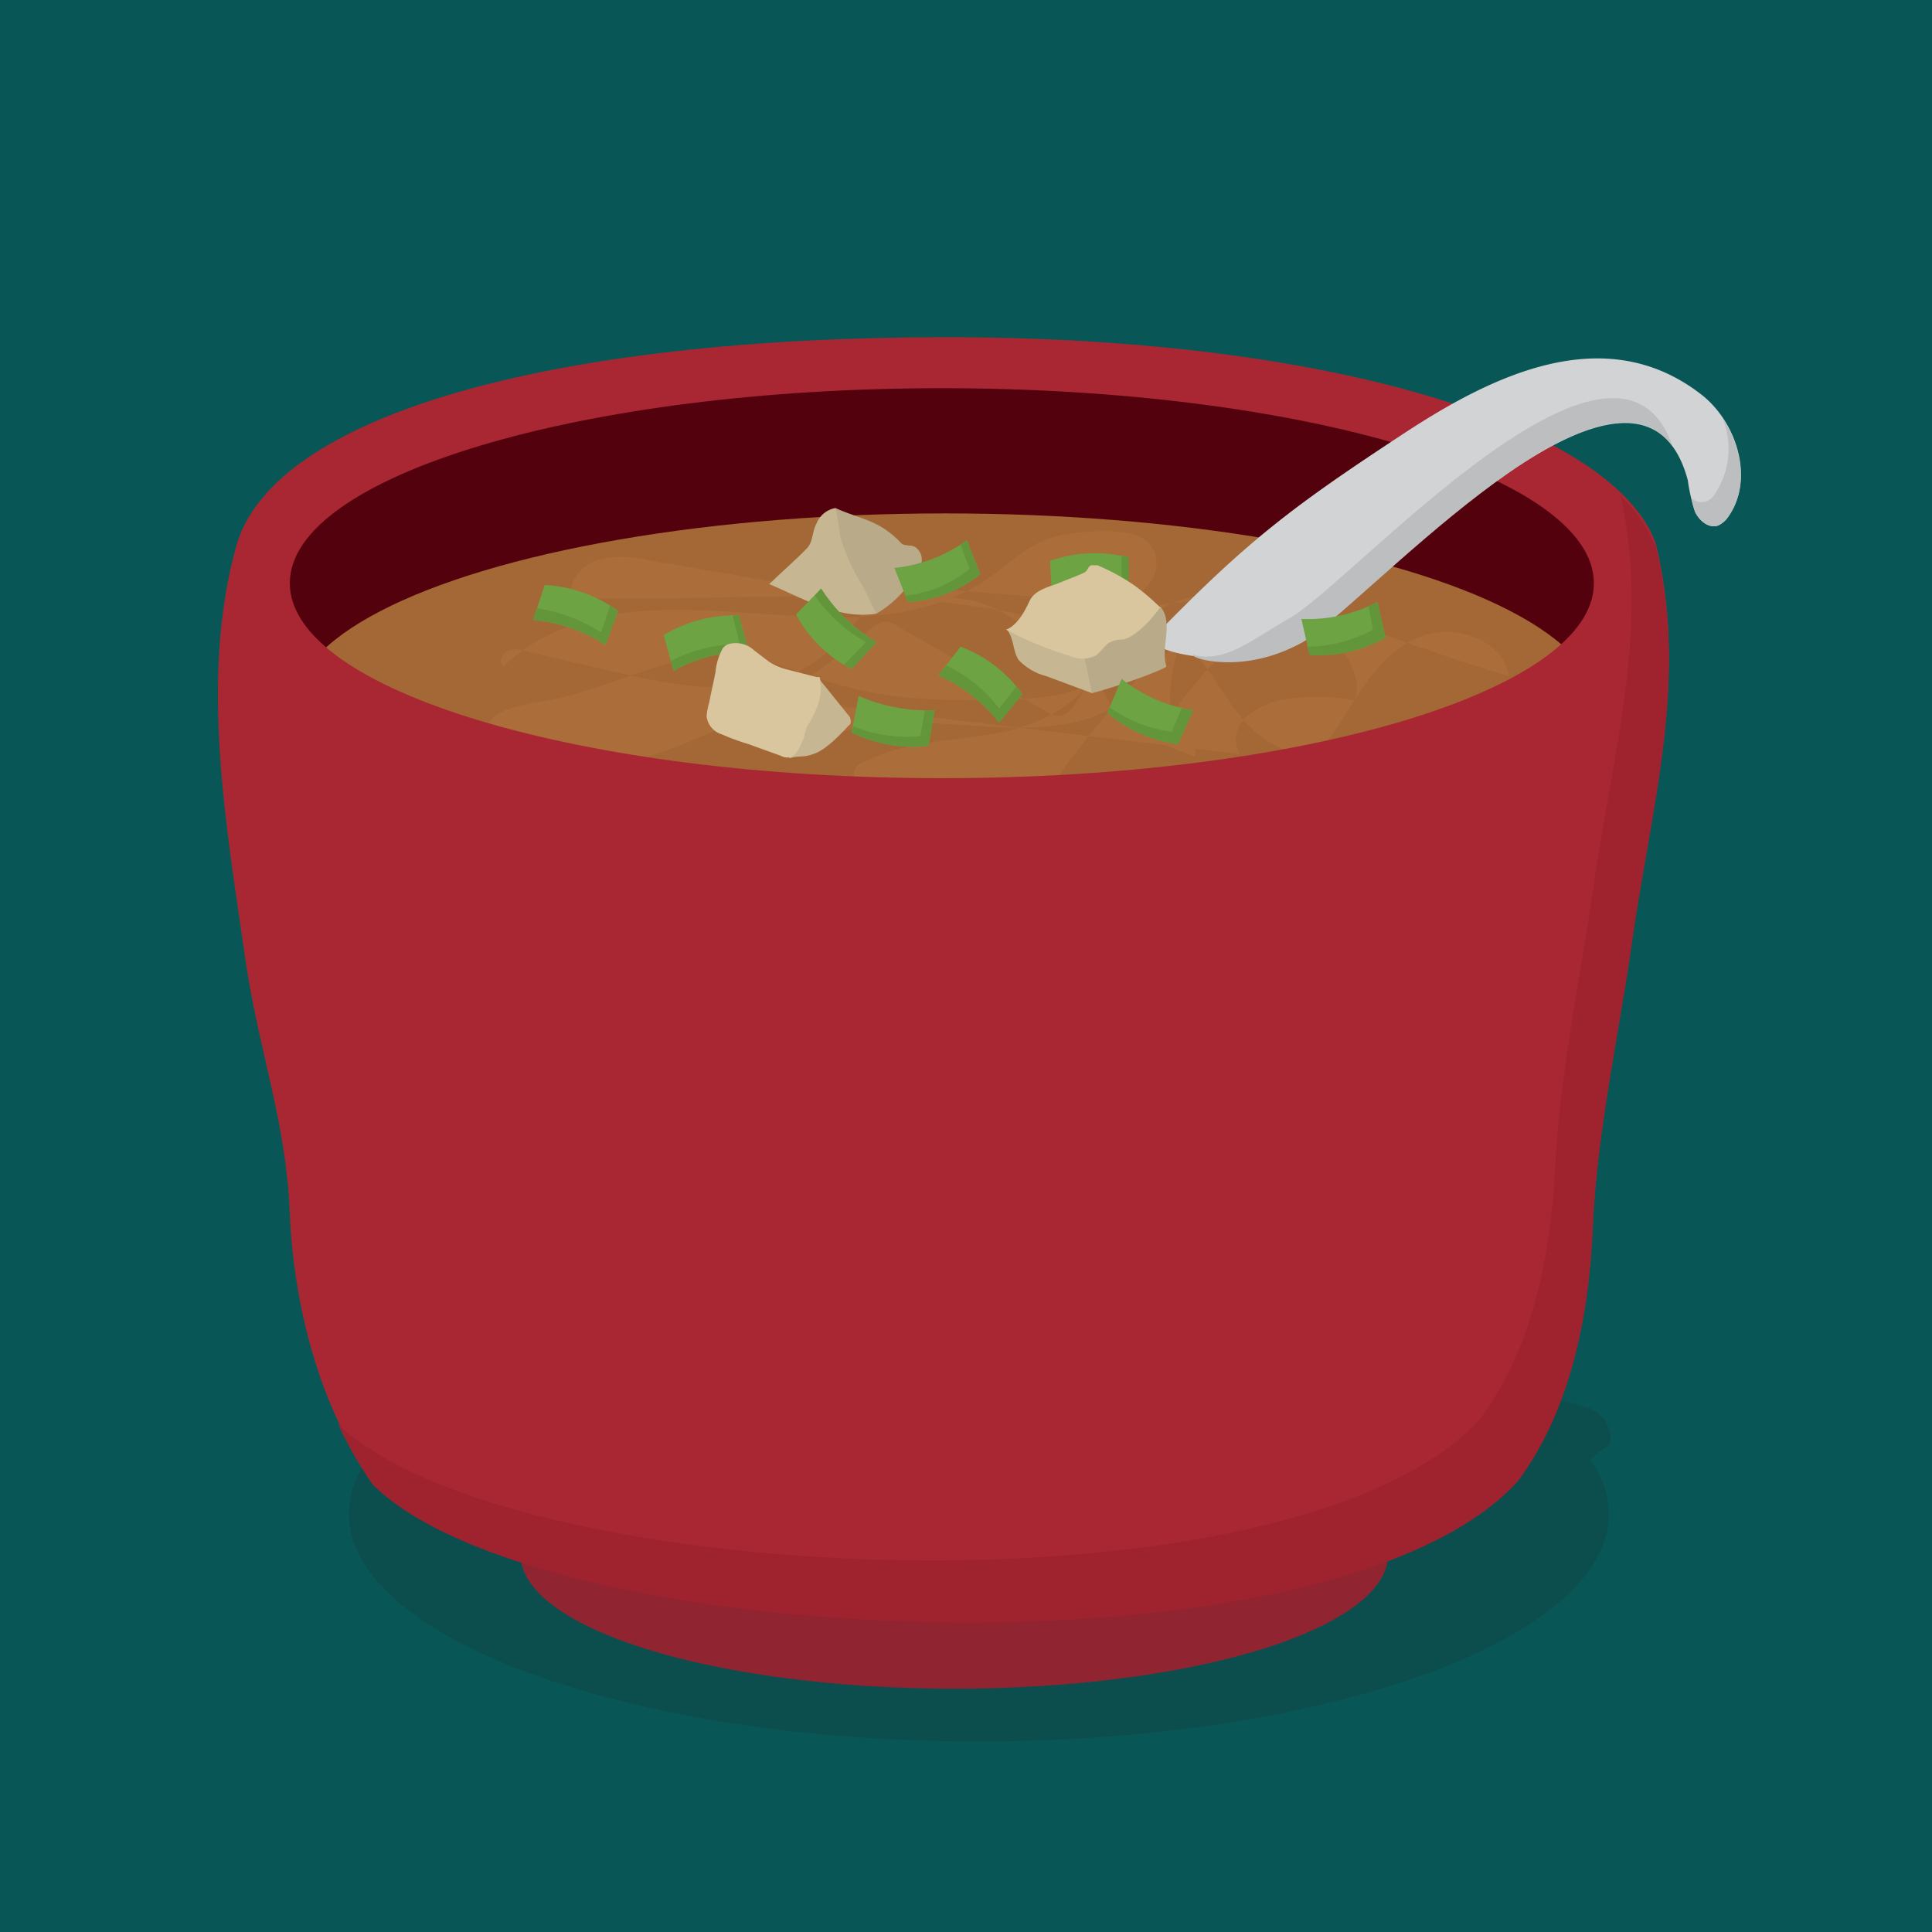 <svg xmlns="http://www.w3.org/2000/svg" width="3in" height="3in" viewBox="0 0 216 216"><g id="bg"><rect x="-9" y="-9" width="234" height="234" fill="#085756"/></g><g id="sushi"><g opacity="0.16"><path d="M180,160.1a6.9,6.9,0,0,0-.6-1.4,4.5,4.5,0,0,0-1.6-1.2c-2.8-.8-3.5-1.6-6-.1-11.8-8.1-35.3-13.7-62.4-13.7-38.8,0-70.4,11.4-70.4,25.5s31.6,25.5,70.4,25.5,70.5-11.4,70.5-25.5a10.7,10.7,0,0,0-2.1-6C179.9,161.2,180.3,162.1,180,160.1Z" fill="#231f20"/></g><ellipse cx="106.1" cy="65.8" rx="78.6" ry="25.5" fill="#53020d"/><ellipse cx="106.7" cy="173.8" rx="48.5" ry="15" fill="#902430"/><ellipse cx="105.7" cy="79.2" rx="72.9" ry="21.8" fill="#a36836"/><path d="M138.6,84.3a3.3,3.3,0,0,1,.8-4.2,8.1,8.1,0,0,1,4.2-1.9,23.3,23.3,0,0,1,7.9.1c.9-3.1-1.5-6.6-4.6-7.6s-6.7.1-9.4,2-4.6,4.6-6.6,7.3a17.8,17.8,0,0,1,3.6-12.6c-5.3-.5-10.4,1.8-15.5,3.1a5.5,5.5,0,0,1-2.8.3c-1.4-.3-2.4-1.3-3.6-2-3.8-2.5-8.6-2.2-13.1-2.3a126.4,126.4,0,0,1-16.1-2l-11-1.9a11.8,11.8,0,0,0-5.6,0c-1.8.6-3.3,2.4-2.9,4.2,10.1.4,20.2-.3,30.3-.1s20.3,1.2,29.7,4.9a2.3,2.3,0,0,1,1.6,1.4,2.1,2.1,0,0,1-.8,1.6c-3.1,3-7.9,3.5-12.3,3.6-6.2.2-12.5.1-18.5-1.6-4-1.1-7.9-3-12-3.3-7-.4-13.4,3.6-20.2,4.9-1.8.4-3.7.5-5.4,1.3s-3,2.6-2.7,4.4a4.1,4.1,0,0,0,3.1,3.2,11.1,11.1,0,0,0,4.8.1A69.3,69.3,0,0,0,97.2,70.4a3.7,3.7,0,0,1,1.6-.9,2.7,2.7,0,0,1,1.7.6l16.4,9.4a2.1,2.1,0,0,0,1.5.5c.9,0,1.5-.8,2-1.6,2.7-4.3,5.7-8.7,10.3-10.8,6.7-3,14.3-.2,21.2,2.3s11.1,4,16.8,5.7c-.6-3.9-5.6-5.8-9.4-4.6s-6.3,4.7-8.4,8.1-2.7,4.6-5.2,4.9a5.2,5.2,0,0,1-3.2-.7c-3.6-1.8-5.5-5.8-7.9-9a5.2,5.2,0,0,0-1.7-1.6c-1.7-.7-3.6.8-4.9,2.2a156.8,156.8,0,0,0-10.9,13.5c-1.4,1.9-2.9,3.9-5.1,4.9s-5.1.6-7.6-.1-7-2.6-8.6-5.8a1.2,1.2,0,0,1-.2-1.4,1.1,1.1,0,0,1,.8-.7c4.6-2.5,10.2-2.4,15.4-3.4s10.7-4.1,11.6-9.3a4.6,4.6,0,0,0-.3-2.6,4.6,4.6,0,0,0-1.2-1.2c-2.5-1.8-5.8-2.1-8.8-2.3l-11.5-.9a5.7,5.7,0,0,0-3.2.4,6,6,0,0,0-1.9,2.3A17.6,17.6,0,0,1,89.4,75c-6.4,3.2-14.2,1.6-21.2,0l-9.4-2.2a3,3,0,0,0-2.1,0c-.6.3-1,1.2-.4,1.7,4.5-4.4,11.1-6.1,17.4-6.3s12.6.7,18.9.8,13-.8,18.1-4.5c1.9-1.3,3.5-2.9,5.6-3.9s4.8-1.2,7.3-1.2,4.8.4,5.5,2.4-.4,3.4-1.7,4.6-2.9,2-3.9,3.4-1.2,7,1.1,9.6,5.7,4,9,5.2c.6-3.5-3-7.1-6.5-6.4a13.7,13.7,0,0,0-3.8,1.5c-9.3,4.1-20.6-1.2-30.1,2.5-1,.4-2.1,1-3.1.7s-2.5-3.5-4.2-4.9" fill="#ab6d39"/><path d="M27.5,107.7c1.5,10,4.5,17.8,4.9,27.9s3.3,21.8,9.3,29.9c18.7,18.6,107.2,22.6,128-.4,6-8.1,7.9-18.5,8.4-28.6s3-21.9,4.4-31.9c2.2-15.3,6.3-28.9,2.6-43.9-4.7-12.8-35.5-23-79.3-23S30.5,46.3,26.4,61.1,25.3,92.4,27.5,107.7Zm4.9-42.5c0-12,32.7-21.8,72.9-21.8s72.9,9.8,72.9,21.8S145.6,87,105.3,87,32.4,77.2,32.4,65.2Z" fill="#a92733"/><path d="M128.8,71.4c-.2,1.8,10.9,3.7,16.8.4s37.6-38.7,43.1-18.1a19.8,19.8,0,0,0,.8,3.5c.5,1.1,1.7,2,2.7,1.5a2.8,2.8,0,0,0,1-.9c3-4.2,1-10.6-3-13.7-10.7-8.3-23.2-2.2-33,4.2-12.8,8.4-17.7,12.1-28.4,23.1" fill="#d1d3d4"/><path d="M190.9,56a2,2,0,0,0,.9-.9,9,9,0,0,0,.8-8.3c2.2,3.3,2.9,7.8.6,11a2.8,2.8,0,0,1-1,.9c-1,.5-2.2-.4-2.7-1.5a8.3,8.3,0,0,1-.4-1.5A1.7,1.7,0,0,0,190.9,56Z" fill="#bcbec0"/><path d="M144.2,69.1c7-4,36.5-37.4,42.8-19.2-8.4-11.6-34.9,18.2-41.4,21.9s-12.6,1.8-12.2,1.4C137,74.2,140.1,71.4,144.2,69.1Z" fill="#bcbec0"/><path d="M82.6,68.8A15.5,15.5,0,0,0,74.2,71l1.1,4a17.5,17.5,0,0,1,8.4-2.2Z" fill="#6da342"/><path d="M81.9,68.8h.7l1.1,4A17.5,17.5,0,0,0,75.3,75L75,73.9A17.2,17.2,0,0,1,82.7,72Z" fill="#63963b"/><path d="M69.1,68.3a15.4,15.4,0,0,0-8.2-2.9l-1.3,3.9a18.3,18.3,0,0,1,8.1,2.8Z" fill="#6da342"/><path d="M67.2,70.7l1-3,.9.6-1.4,3.8a18.3,18.3,0,0,0-8.1-2.8L60,68A18.5,18.5,0,0,1,67.2,70.7Z" fill="#63963b"/><path d="M95.2,81.9a15.9,15.9,0,0,0,8.6,1.5l.7-4A19,19,0,0,1,96,77.8Z" fill="#6da342"/><path d="M102.9,82.3l.5-2.9h1.1l-.7,4a15.9,15.9,0,0,1-8.6-1.5l.2-.7A16,16,0,0,0,102.9,82.3Z" fill="#63963b"/><path d="M126.1,62.3a15.2,15.2,0,0,0-8.7.4l.2,4.1a16.7,16.7,0,0,1,8.6-.4Z" fill="#6da342"/><path d="M125.4,65.3V62.1l.8.2v4.1a16.7,16.7,0,0,0-8.6.4V65.5A19.1,19.1,0,0,1,125.4,65.3Z" fill="#63963b"/><path d="M121.2,73.3a18.4,18.4,0,0,1,.9,4.2L117,75.6a6.5,6.5,0,0,1-3.1-1.8c-.7-1-.5-2.5-1.4-3.5Z" fill="#c6b692"/><path d="M122.1,77.5c3.7-1,8.4-2.8,8.3-3-.7-2.2.9-4.9-.7-6.7l-8.5,5.5Z" fill="#b9aa89"/><path d="M122.7,63.2H122c-.3.1-.4.5-.6.7s-1.6.7-2.8,1.2-2.9.8-3.5,2.1-1.4,2.7-2.6,3.2a38.3,38.3,0,0,0,7,2.9,3.5,3.5,0,0,0,3,0c.6-.4,1-1.2,1.6-1.5a3.5,3.5,0,0,1,1.4-.3c1.4-.2,3.4-2.4,4.2-3.6a25.9,25.9,0,0,0-2.8-2.4A22.9,22.9,0,0,0,122.7,63.2Z" fill="#d9c69f"/><path d="M114.3,77.6a15,15,0,0,0-6.9-5.3l-2.5,3.2a17.7,17.7,0,0,1,6.8,5.3Z" fill="#6da342"/><path d="M111.7,79.2l1.9-2.4a2.7,2.7,0,0,1,.7.8l-2.6,3.2a17.7,17.7,0,0,0-6.8-5.3l.9-1.1A16.1,16.1,0,0,1,111.7,79.2Z" fill="#63963b"/><path d="M123.8,79.7a15.3,15.3,0,0,0,7.9,3.5l1.7-3.8a17,17,0,0,1-8-3.5Z" fill="#6da342"/><path d="M131,81.8l1.1-2.6,1.3.2-1.7,3.8a15.3,15.3,0,0,1-7.9-3.5l.3-.6A15,15,0,0,0,131,81.8Z" fill="#63963b"/><path d="M146.4,73.2a15,15,0,0,0,8.5-1.9l-.9-4a16.8,16.8,0,0,1-8.5,1.9Z" fill="#6da342"/><path d="M93.4,56.8c2.2,1,4.2,1.3,6,2.7s1,1.3,2.2,1.5a1.2,1.2,0,0,1,.9.3,1.7,1.7,0,0,1,.2,2.3,12.4,12.4,0,0,1-4.7,5C94.5,64.9,92.9,60.7,93.4,56.8Z" fill="#b9aa89"/><path d="M98,68.6c-.5-.8-1-2.1-1.5-3A22,22,0,0,1,94,60.2c-.2-1.1-.3-2.3-.6-3.4a2.8,2.8,0,0,0-2.1,1.7c-.5.9-.4,2-1,2.7s-2.4,2.3-4.3,4.1c4,1.7,7.8,4,12,3.3" fill="#c6b692"/><path d="M91.5,75.8l3.3,4.1a1,1,0,0,1,.3.9c0,.2-.2.3-.3.4s-2.1,2.4-3.6,3-1.8.2-3,.6c1.4-2.3,2.3-6.3,3.3-9" fill="#c6b692"/><path d="M87.8,74.8l3.5.9h.3c.1.1.1.3.1.6a4.4,4.4,0,0,1-.2,2.3,11.2,11.2,0,0,1-1,2.2c-.6.8-.4,1.4-.9,2.3a3.4,3.4,0,0,1-.9,1.4,1.4,1.4,0,0,1-1.4,0l-3.6-1.3a26.5,26.5,0,0,1-3-1.1A2.4,2.4,0,0,1,79,80.1a7.6,7.6,0,0,1,.3-1.6c.2-1.1.5-2.3.7-3.4a6.6,6.6,0,0,1,.8-2.6,1.2,1.2,0,0,1,.7-.5,3,3,0,0,1,2.8.7L86,74a7.1,7.1,0,0,0,1.8.8" fill="#d9c69f"/><path d="M89,68.7a14.6,14.6,0,0,0,6.2,6.1l2.8-3a18.7,18.7,0,0,1-6.2-6Z" fill="#6da342"/><path d="M91.1,66.6l.7-.8a18.7,18.7,0,0,0,6.2,6l-2.8,3-.8-.5,2.4-2.5A17.8,17.8,0,0,1,91.1,66.6Z" fill="#63963b"/><path d="M101.5,67.3a14.3,14.3,0,0,0,8.1-3.1l-1.5-3.8a16.8,16.8,0,0,1-8.1,3.1Z" fill="#6da342"/><path d="M107.4,60.9l.7-.5,1.5,3.8a14.3,14.3,0,0,1-8.1,3.1l-.3-.7a13.6,13.6,0,0,0,7.2-3Z" fill="#63963b"/><path d="M165.5,158.6c6-8.1,7.9-18.6,8.4-28.6s3-21.9,4.4-31.9c2.2-14.8,6.1-28.1,2.9-42.6a16.3,16.3,0,0,1,3.9,5.6c3.7,15-.4,28.7-2.6,44-1.4,10-4,21.8-4.4,31.8s-2.4,20.6-8.4,28.7c-20.8,22.9-109.3,19-128,.4a41.4,41.4,0,0,1-3.9-6.8C56.9,177.7,144.8,181.5,165.5,158.6Z" fill="#9e232f"/><path d="M153,67.8l1-.5.9,4a15,15,0,0,1-8.5,1.9l-.2-.9a15.6,15.6,0,0,0,7.3-1.9Z" fill="#63963b"/></g></svg>